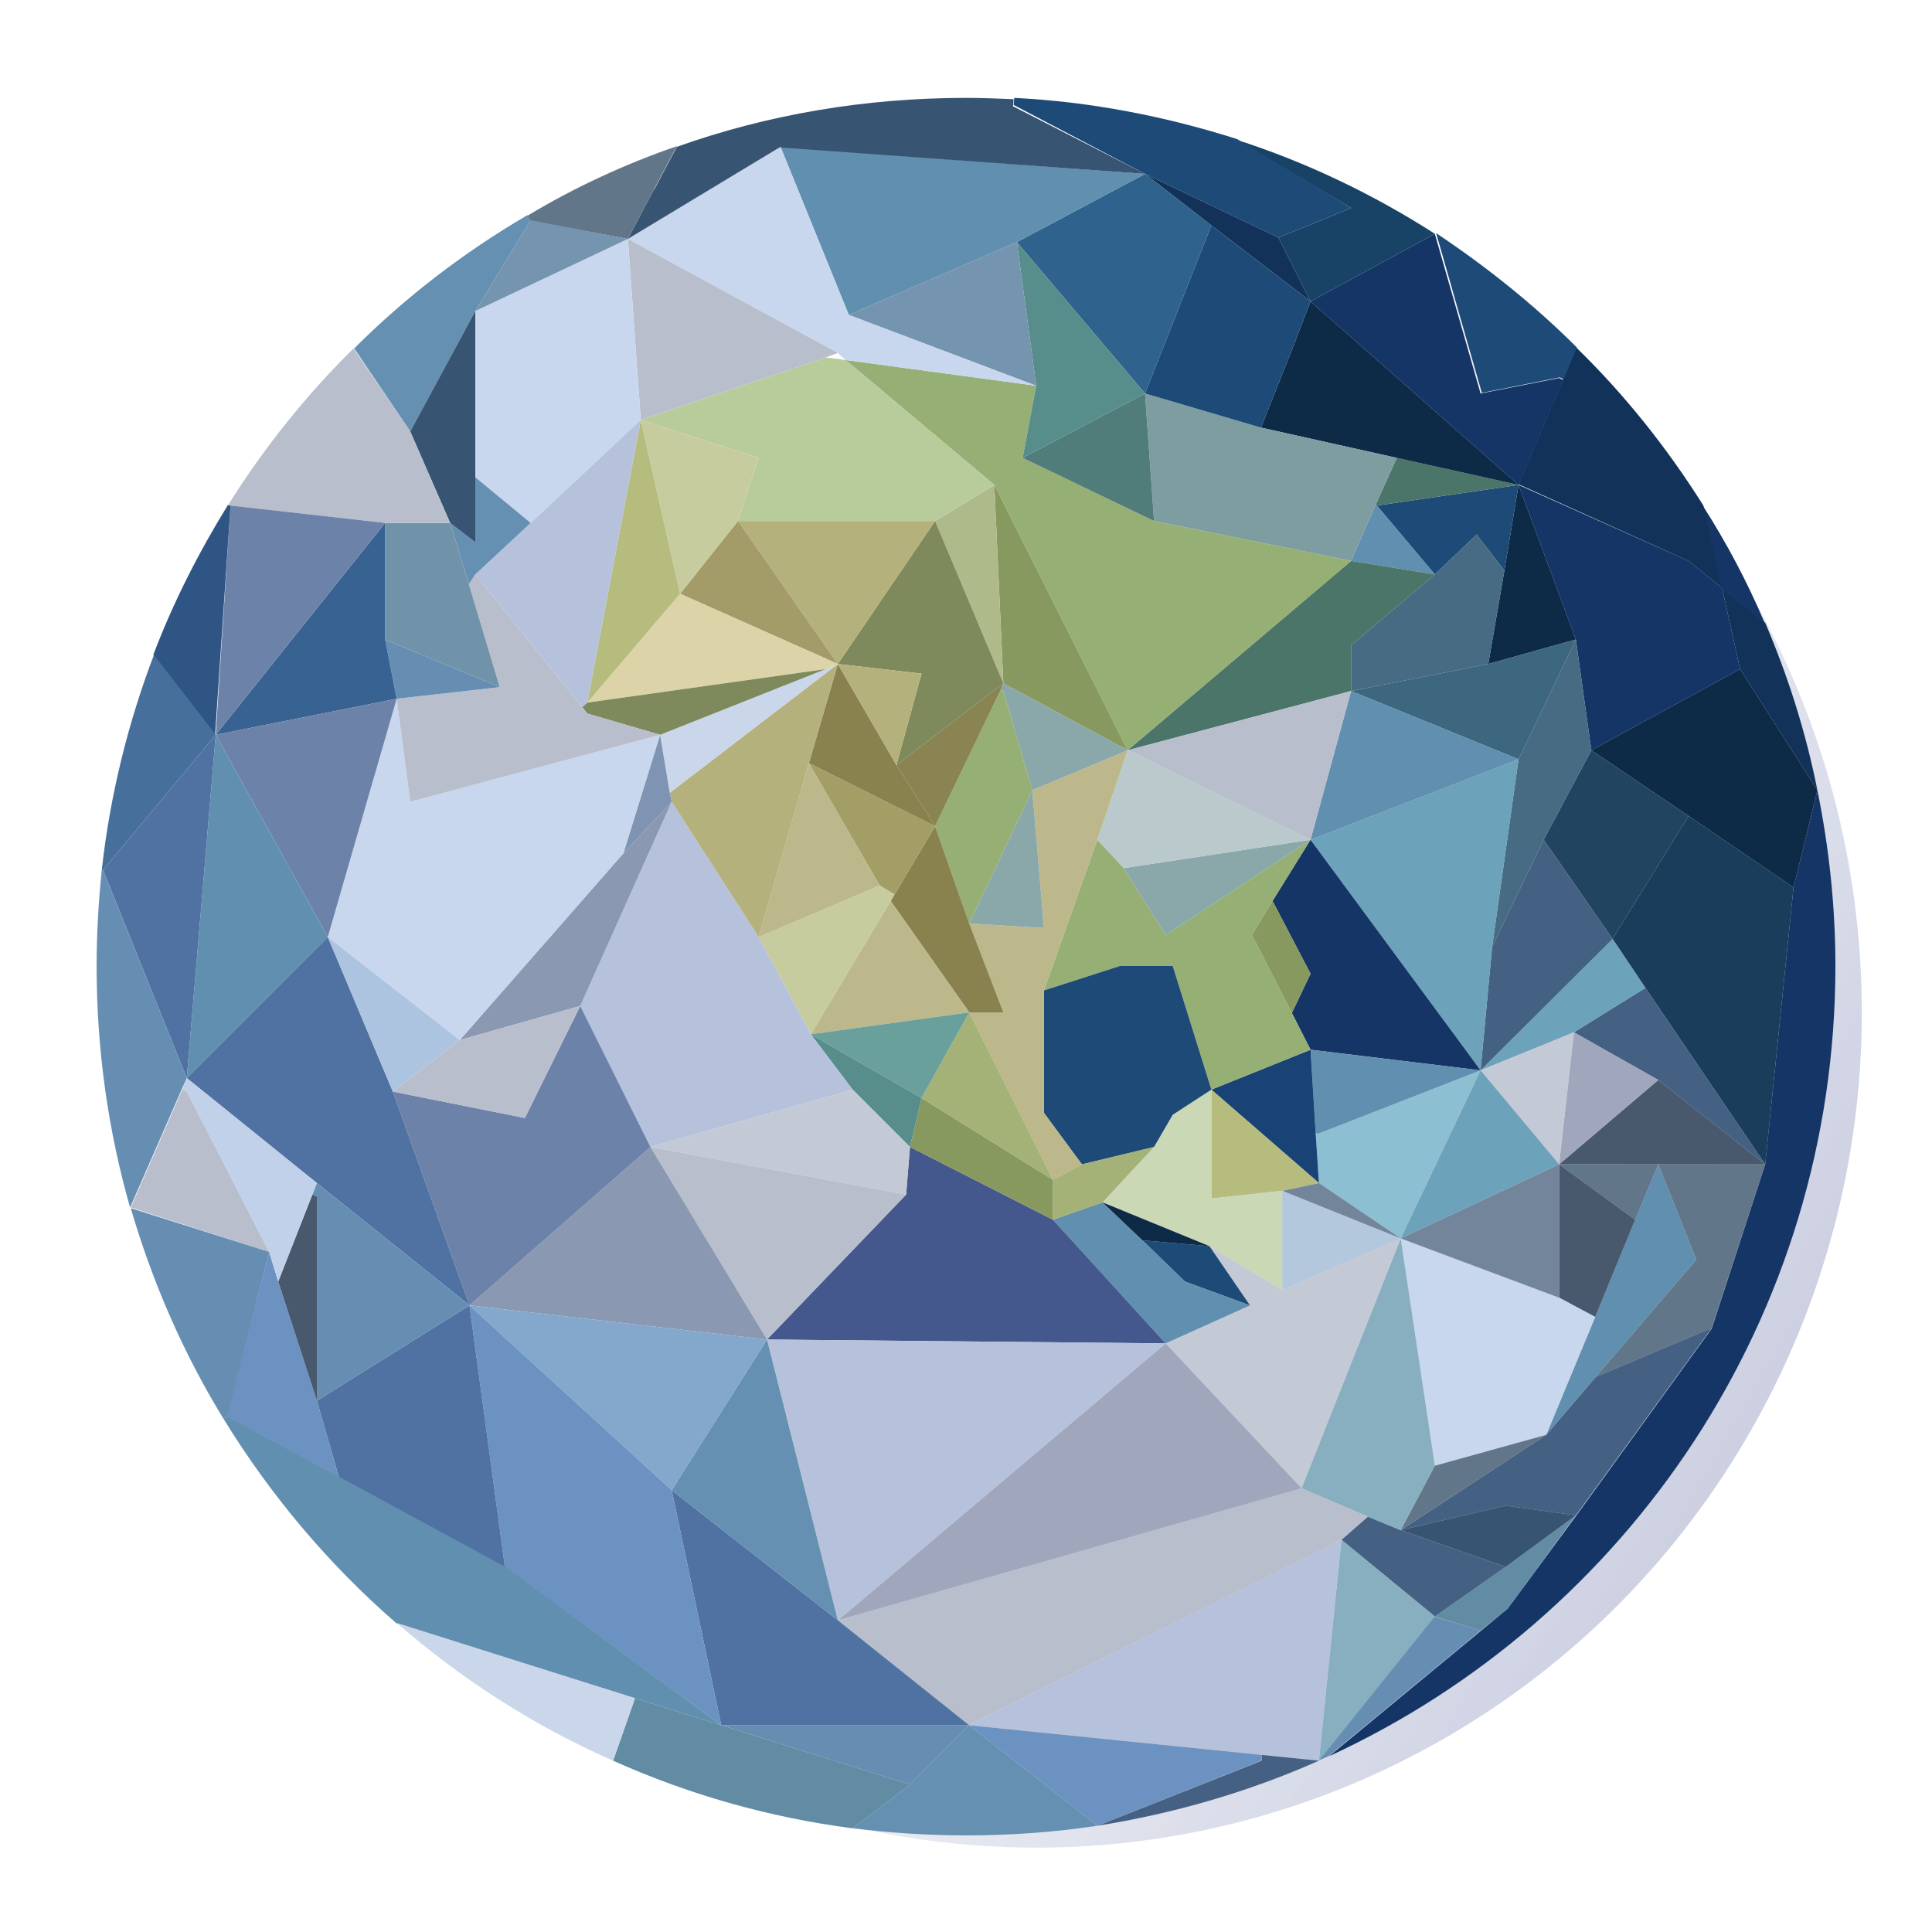 <?xml version="1.0" encoding="utf-8"?>
<!-- Generator: Adobe Illustrator 25.3.0, SVG Export Plug-In . SVG Version: 6.00 Build 0)  -->
<svg version="1.1" xmlns="http://www.w3.org/2000/svg" xmlns:xlink="http://www.w3.org/1999/xlink" x="0px" y="0px"
	 viewBox="0 0 300 300" style="enable-background:new 0 0 300 300;" xml:space="preserve">
<style type="text/css">
	.st0{fill:url(#SVGID_1_);}
	.st1{fill:#143566;}
	.st2{fill:#0D2A47;}
	.st3{fill:#123259;}
	.st4{fill:#1A3D5B;}
	.st5{fill:#446184;}
	.st6{fill:#627689;}
	.st7{fill:#48596D;}
	.st8{fill:#618FAF;}
	.st9{fill:#214560;}
	.st10{fill:#A0A6BC;}
	.st11{fill:#6CA2BA;}
	.st12{fill:#C8D7ED;}
	.st13{fill:#466B82;}
	.st14{fill:#1D4A77;}
	.st15{fill:#3C677F;}
	.st16{fill:#628CA3;}
	.st17{fill:#375472;}
	.st18{fill:#C4C9D6;}
	.st19{fill:#73859B;}
	.st20{fill:#4B7568;}
	.st21{fill:#8CBFD1;}
	.st22{fill:#668EB2;}
	.st23{fill:#88AFBF;}
	.st24{fill:#184366;}
	.st25{fill:#B3C8DD;}
	.st26{fill:#7D9DA0;}
	.st27{fill:#B8BECC;}
	.st28{fill:#96AF74;}
	.st29{fill:#B6C2DB;}
	.st30{fill:#1A4375;}
	.st31{fill:#B6BC7E;}
	.st32{fill:#88995F;}
	.st33{fill:#8AA8AA;}
	.st34{fill:#BACACC;}
	.st35{fill:#CAD8B6;}
	.st36{fill:#6B92C1;}
	.st37{fill:#2F628C;}
	.st38{fill:#44588E;}
	.st39{fill:#507C79;}
	.st40{fill:#A4B277;}
	.st41{fill:#578E8C;}
	.st42{fill:#BCB88B;}
	.st43{fill:#6690B2;}
	.st44{fill:#7494AF;}
	.st45{fill:#AEBA8A;}
	.st46{fill:#7E895C;}
	.st47{fill:#898452;}
	.st48{fill:#89824E;}
	.st49{fill:#B8CC9B;}
	.st50{fill:#6AA09C;}
	.st51{fill:#5072A3;}
	.st52{fill:#B5B17C;}
	.st53{fill:#A39D66;}
	.st54{fill:#C6CC9E;}
	.st55{fill:#A39C69;}
	.st56{fill:#CAD6EA;}
	.st57{fill:#DDD3A8;}
	.st58{fill:#8A98B2;}
	.st59{fill:#83A8CC;}
	.st60{fill:#7F93B2;}
	.st61{fill:#6C82A8;}
	.st62{fill:#7193AA;}
	.st63{fill:#ADC4E0;}
	.st64{fill:#376291;}
	.st65{fill:#C1D1EA;}
	.st66{fill:#2F5584;}
	.st67{fill:#466F9B;}
</style>
<g id="레이어_2">
	<linearGradient id="SVGID_1_" gradientUnits="userSpaceOnUse" x1="49.481" y1="92.893" x2="272.259" y2="221.514">
		<stop  offset="0" style="stop-color:#FFFFFF;stop-opacity:0"/>
		<stop  offset="1" style="stop-color:#00126A;stop-opacity:0.2"/>
	</linearGradient>
	<ellipse class="st0" cx="160.9" cy="157.2" rx="128.2" ry="129.7"/>
</g>
<g id="레이어_4">
	<line x1="132.3" y1="136.6" x2="134" y2="139"/>
	<g>
		<g id="XMLID_1_">
			<g>
				<path class="st1" d="M282.2,122.7c1.8,8.8,2.8,18,2.8,27.3c0,54.4-32.2,101.3-78.6,122.7l23.6-19.5l4.1-3.4l10.7-14.5l21-29
					l8.3-25.5l4.4-43L282.2,122.7z"/>
				<polygon class="st2" points="282.2,122.7 282.2,122.7 278.5,137.8 262.2,126.7 247.1,116.5 270.2,103.9 282.2,122.7 				"/>
				<path class="st3" d="M282.2,122.7l-12-18.8l-2.8-12.6l6.7,5.4l0,0C277.6,104.9,280.4,113.6,282.2,122.7z"/>
				<polygon class="st4" points="278.5,137.8 274.1,180.8 255.5,153.4 250.4,145.8 262.2,126.7 				"/>
				<polygon class="st5" points="255.5,153.4 274.1,180.8 257.5,167.7 244.4,160.3 				"/>
				<polygon class="st6" points="274.1,180.8 265.8,206.2 247.8,213.8 263.4,195.6 257.5,180.8 				"/>
				<polygon class="st7" points="274.1,180.8 257.5,180.8 242.1,180.8 257.5,167.7 				"/>
				<path class="st1" d="M274,96.7l-6.7-5.4l-2.9-12.8C268.1,84.3,271.3,90.3,274,96.7z"/>
				<polygon class="st1" points="267.4,91.3 270.2,103.9 247.1,116.5 244.7,99.3 235.8,75.3 262.2,87.1 				"/>
				<path class="st3" d="M264.5,78.5l2.9,12.8l-5.2-4.2l-26.4-11.9l6.9-16.3l2-4.8l0.1-0.1C252.3,61.3,258.9,69.6,264.5,78.5z"/>
				<polygon class="st5" points="265.8,206.2 244.7,235.3 233.8,233.8 217.5,237.6 240.1,222.8 247.8,213.8 				"/>
				<polygon class="st8" points="257.5,180.8 263.4,195.6 247.8,213.8 240.1,222.8 247.7,204.5 253.9,189.4 				"/>
				<polygon class="st9" points="262.2,126.7 250.4,145.8 239.7,130.4 247.1,116.5 				"/>
				<polygon class="st6" points="257.5,180.8 253.9,189.4 242.1,180.8 				"/>
				<polygon class="st10" points="257.5,167.7 242.1,180.8 244.4,160.3 				"/>
				<polygon class="st11" points="250.4,145.8 255.5,153.4 244.4,160.3 229.9,166.2 				"/>
				<polygon class="st7" points="253.9,189.4 247.7,204.5 242.1,201.5 242.1,180.8 				"/>
				<polygon class="st5" points="239.7,130.4 250.4,145.8 229.9,166.2 231.7,147 				"/>
				<polygon class="st12" points="247.7,204.5 240.1,222.8 222.8,227.6 217.5,192.3 242.1,201.5 				"/>
				<polygon class="st13" points="244.7,99.3 247.1,116.5 239.7,130.4 231.7,147 235.8,117.9 				"/>
				<path class="st14" d="M244.9,54l-0.1,0.1l-2,4.8l-0.6-0.3l-12.1,2.4l-7.1-24.8C230.8,41.4,238.2,47.3,244.9,54z"/>
				<polygon class="st2" points="235.8,75.3 244.7,99.3 231.1,103.1 233.6,88.6 				"/>
				<polygon class="st15" points="244.7,99.3 235.8,117.9 209.8,107.3 231.1,103.1 				"/>
				<polygon class="st16" points="244.7,235.3 234.1,249.8 229.9,253.2 222.8,251 233.8,243.3 				"/>
				<polygon class="st17" points="244.7,235.3 233.8,243.3 217.5,237.6 233.8,233.8 				"/>
				<polygon class="st18" points="244.4,160.3 242.1,180.8 229.9,166.2 				"/>
				<polygon class="st1" points="242.7,59 235.8,75.3 203.5,46.8 222.8,36.3 222.8,36.3 229.9,61.1 242.1,58.7 				"/>
				<polygon class="st19" points="242.1,180.8 242.1,201.5 217.5,192.3 				"/>
				<polygon class="st11" points="229.9,166.2 242.1,180.8 217.5,192.3 				"/>
				<polygon class="st6" points="240.1,222.8 217.5,237.6 222.8,227.6 				"/>
				<polygon class="st14" points="235.8,75.3 233.6,88.6 229.3,83 222.8,89.2 213.8,78.5 				"/>
				<polygon class="st11" points="235.8,117.9 231.7,147 229.9,166.2 203.5,130.4 				"/>
				<polygon class="st20" points="235.8,75.3 213.8,78.5 213.6,78.4 216.9,71.1 				"/>
				<polygon class="st2" points="235.8,75.3 216.9,71.1 195.8,66.4 200.7,54.1 203.5,46.8 				"/>
				<polygon class="st8" points="235.8,117.9 203.5,130.4 209.8,107.3 				"/>
				<polygon class="st5" points="233.8,243.3 222.8,251 208.3,239.1 212.4,235.5 217.5,237.6 				"/>
				<polygon class="st13" points="229.3,83 233.6,88.6 231.1,103.1 209.8,107.3 209.8,100.2 222.8,89.2 				"/>
				<polygon class="st1" points="203.5,130.4 229.9,166.2 203.5,163 200.6,157.3 200.6,157.3 203.5,151.2 197.6,139.9 				"/>
				<polygon class="st21" points="229.9,166.2 217.5,192.3 204.8,183.7 204.3,176 204.8,176 				"/>
				<path class="st22" d="M229.9,253.2l-23.6,19.5c-0.5,0.2-1.1,0.5-1.6,0.7l18-22.4L229.9,253.2z"/>
				<polygon class="st8" points="229.9,166.2 204.8,176 204.3,176 203.5,163 				"/>
				<polygon class="st8" points="213.8,78.5 222.8,89.2 209.8,87.1 213.6,78.4 				"/>
				<polygon class="st23" points="217.5,192.3 222.8,227.6 217.5,237.6 212.4,235.5 202.1,231.1 				"/>
				<polygon class="st23" points="222.8,251 204.8,273.4 208.3,239.1 				"/>
				<path class="st24" d="M222.8,36.3l-19.3,10.5l-5-9.9l11.3-4.6L192,21.7C202.9,25.2,213.3,30.2,222.8,36.3z"/>
				<polygon class="st20" points="222.8,89.2 209.8,100.2 209.8,107.3 175.1,116.5 209.8,87.1 				"/>
				<polygon class="st18" points="217.5,192.3 202.1,231.1 181,208.6 194.1,202.7 187.8,193.5 199.1,200.3 				"/>
				<polygon class="st25" points="217.5,192.3 199.1,200.3 199.1,184.9 				"/>
				<polygon class="st19" points="217.5,192.3 199.1,184.9 204.8,183.7 				"/>
				<polygon class="st26" points="216.9,71.1 213.6,78.4 209.8,87.1 179.2,80.9 177.8,61.1 195.8,66.4 				"/>
				<polygon class="st27" points="212.4,235.5 208.3,239.1 150.5,267.9 130.1,251.6 202.1,231.1 				"/>
				<polygon class="st27" points="209.8,107.3 203.5,130.4 175.1,116.5 				"/>
				<path class="st14" d="M209.8,32.3l-11.3,4.6L177.8,27l-20.4-10.7l0.1-1.1c12,0.6,23.6,2.9,34.6,6.4c0,0,0,0,0,0L209.8,32.3z"/>
				<polygon class="st28" points="209.8,87.1 175.1,116.5 154.4,75.3 131.3,55.9 160.9,59.9 158.8,71.1 179.2,80.9 				"/>
				<polygon class="st29" points="208.3,239.1 204.8,273.4 195.9,272.5 150.5,267.9 				"/>
				<polygon class="st30" points="204.3,176 204.8,183.7 188.1,169.2 203.5,163 				"/>
				<polygon class="st31" points="204.8,183.7 199.1,184.9 188.1,186.1 188.1,169.2 				"/>
				<path class="st5" d="M195.9,272.5l8.9,0.9c-10.8,4.8-22.4,8.2-34.4,10.1l25.5-10.1L195.9,272.5z"/>
				<polygon class="st3" points="198.5,36.9 203.5,46.8 188.1,35 177.8,27 				"/>
				<polygon class="st14" points="203.5,46.8 200.7,54.1 195.8,66.4 177.8,61.1 188.1,35 				"/>
				<polygon class="st28" points="203.5,130.4 197.6,139.9 194.4,145.2 181,145.2 				"/>
				<polygon class="st32" points="197.6,139.9 203.5,151.2 200.6,157.3 194.4,145.2 				"/>
				<polygon class="st28" points="200.6,157.3 203.5,163 188.1,169.2 182.1,150 173.9,150 162.1,153.8 170.4,130.4 174.5,134.8 
					181,145.2 194.4,145.2 200.6,157.3 				"/>
				<polygon class="st33" points="203.5,130.4 181,145.2 174.5,134.8 				"/>
				<polygon class="st34" points="203.5,130.4 174.5,134.8 170.4,130.4 175.1,116.5 				"/>
				<polygon class="st10" points="181,208.6 202.1,231.1 130.1,251.6 				"/>
				<polygon class="st35" points="199.1,184.9 199.1,200.3 187.8,193.5 171.2,186.7 179.2,178.1 182.1,173.1 188.1,169.2 
					188.1,186.1 				"/>
				<polygon class="st36" points="195.9,272.5 195.8,273.4 170.4,283.5 150.5,267.9 				"/>
				<polygon class="st14" points="187.8,193.5 194.1,202.7 184,199 177.4,192.6 				"/>
				<polygon class="st8" points="194.1,202.7 181,208.6 163.5,189.4 171.2,186.7 177.4,192.6 177.4,192.6 184,199 				"/>
				<polygon class="st14" points="182.1,150 188.1,169.2 182.1,173.1 179.2,178.1 168,180.8 162.1,172.8 162.1,153.8 173.9,150 				
					"/>
				<polygon class="st37" points="188.1,35 177.8,61.1 157.9,37.6 177.8,27 				"/>
				<polygon class="st2" points="187.8,193.5 177.4,192.6 177.4,192.6 171.2,186.7 				"/>
				<polygon class="st38" points="163.5,189.4 181,208.6 119.1,208 140.7,185.5 141.3,178.1 				"/>
				<polygon class="st29" points="181,208.6 130.1,251.6 119.1,208 				"/>
				<polygon class="st39" points="177.8,61.1 179.2,80.9 158.8,71.1 				"/>
				<polygon class="st40" points="179.2,178.1 171.2,186.7 163.5,189.4 163.5,183.2 168,180.8 				"/>
				<polygon class="st41" points="157.9,37.6 177.8,61.1 158.8,71.1 160.9,59.9 				"/>
				<polygon class="st8" points="177.8,27 157.9,37.6 131.8,48.9 121.2,22.8 				"/>
				<path class="st17" d="M177.8,27l-56.6-4.1l-19.7,6.7l3.6-6.8c14-5,29.2-7.6,44.9-7.6c2.5,0,4.9,0.1,7.4,0.2l-0.1,1.1L177.8,27z"
					/>
				<polygon class="st32" points="154.4,75.3 175.1,116.5 155.8,106.1 				"/>
				<polygon class="st42" points="175.1,116.5 170.4,130.4 162.1,153.8 162.1,172.8 168,180.8 163.5,183.2 150.5,157.2 155.8,157.2 
					150.5,143.4 162.1,144.1 160.3,122.7 				"/>
				<polygon class="st33" points="175.1,116.5 160.3,122.7 155.8,107.3 155.4,107.1 155.8,106.1 				"/>
				<path class="st43" d="M150.5,267.9l19.9,15.6c-6.6,1-13.4,1.5-20.4,1.5c-6,0-11.8-0.4-17.6-1.1v0l8.9-6.8L150.5,267.9z"/>
				<polygon class="st32" points="163.5,183.2 163.5,189.4 141.3,178.1 143.1,170.5 				"/>
				<polygon class="st40" points="150.5,157.2 163.5,183.2 143.1,170.5 				"/>
				<polygon class="st33" points="160.3,122.7 162.1,144.1 150.5,143.4 				"/>
				<polygon class="st44" points="157.9,37.6 160.9,59.9 131.8,48.9 				"/>
				<polygon class="st12" points="160.9,59.9 131.3,55.9 130.1,54.8 97.5,37.1 121.2,22.8 131.8,48.9 				"/>
				<polygon class="st28" points="155.8,107.3 160.3,122.7 150.5,143.4 145.2,128.3 155.4,107.1 				"/>
				<polygon class="st45" points="154.4,75.3 155.8,106.1 145.2,80.9 				"/>
				<polygon class="st46" points="145.2,80.9 155.8,106.1 139.2,118.8 143.1,104.6 130.1,103.1 				"/>
				<polygon class="st47" points="155.8,106.1 155.4,107.1 145.2,128.3 139.2,118.8 				"/>
				<polygon class="st48" points="150.5,143.4 155.8,157.2 150.5,157.2 138.3,139.9 138.9,138.9 145.2,128.3 				"/>
				<polygon class="st49" points="154.4,75.3 145.2,80.9 114.6,80.9 117.8,71.1 99.5,65.2 128.2,55.5 131.3,55.9 				"/>
				<polygon class="st42" points="138.3,139.9 150.5,157.2 125.9,160.6 				"/>
				<polygon class="st50" points="150.5,157.2 143.1,170.5 125.9,160.6 				"/>
				<polygon class="st22" points="150.5,267.9 141.3,277.1 112,267.9 				"/>
				<polygon class="st51" points="150.5,267.9 112,267.9 104.3,231.4 130.1,251.6 				"/>
				<polygon class="st52" points="145.2,80.9 130.1,103.1 114.6,80.9 				"/>
				<polygon class="st48" points="139.2,118.8 145.2,128.3 125.6,118.5 130.1,103.1 				"/>
				<polygon class="st53" points="145.2,128.3 138.9,138.9 136.6,137.5 125.6,118.5 				"/>
				<polygon class="st52" points="143.1,104.6 139.2,118.8 130.1,103.1 				"/>
				<polygon class="st41" points="143.1,170.5 141.3,178.1 132.4,169.2 125.9,160.6 				"/>
				<polygon class="st18" points="141.3,178.1 140.7,185.5 101,178.1 132.4,169.2 				"/>
				<path class="st16" d="M141.3,277.1l-8.9,6.8v0c-13.1-1.7-25.6-5.3-37.2-10.5l3.2-9.1l0.2-0.6l13.4,4.2L141.3,277.1z"/>
				<polygon class="st27" points="140.7,185.5 119.1,208 101,178.1 				"/>
				<polygon class="st54" points="138.9,138.9 138.3,139.9 125.9,160.6 117.8,145.5 136.6,137.5 				"/>
				<polygon class="st42" points="125.6,118.5 136.6,137.5 117.8,145.5 				"/>
				<polygon class="st29" points="125.9,160.6 132.4,169.2 101,178.1 90.1,156.2 104.3,124.5 117.8,145.5 				"/>
				<polygon class="st55" points="114.6,80.9 130.1,103.1 105.6,92.2 				"/>
				<polygon class="st52" points="130.1,103.1 125.6,118.5 117.8,145.5 104.3,124.5 104,123.1 				"/>
				<polygon class="st43" points="119.1,208 130.1,251.6 104.3,231.4 				"/>
				<polygon class="st27" points="130.1,54.8 128.2,55.5 99.5,65.2 97.5,37.1 				"/>
				<polygon class="st56" points="130.1,103.1 104,123.1 102.5,114.1 128.2,103.9 				"/>
				<polygon class="st57" points="130.1,103.1 128.2,103.9 91.2,109.1 105.6,92.2 				"/>
				<polygon class="st46" points="128.2,103.9 102.5,114.1 91.2,110.8 90.4,109.8 91.2,109.1 				"/>
				<polygon class="st17" points="121.2,22.8 97.5,37.1 101.5,29.5 				"/>
				<polygon class="st58" points="101,178.1 119.1,208 72.9,202.7 				"/>
				<polygon class="st59" points="119.1,208 104.3,231.4 72.9,202.7 				"/>
				<polygon class="st54" points="117.8,71.1 114.6,80.9 105.6,92.2 99.5,65.2 				"/>
				<polygon class="st36" points="104.3,231.4 112,267.9 78.4,243.3 72.9,202.7 				"/>
				<path class="st8" d="M112,267.9l-13.4-4.2l-37-11.6c-10.5-9.1-19.6-19.9-26.9-31.8l0.6-0.4l17.4,9.4v0l25.8,14L112,267.9z"/>
				<polygon class="st31" points="99.5,65.2 105.6,92.2 91.2,109.1 				"/>
				<path class="st6" d="M105.1,22.7l-3.6,6.8l-4,7.6l-15.1-2.8l-0.5-0.8C89.2,29.1,97,25.5,105.1,22.7z"/>
				<polygon class="st60" points="104,123.1 104.3,124.5 96.8,132.5 102.5,114.1 				"/>
				<polygon class="st58" points="104.3,124.5 90.1,156.2 71.4,161.5 96.8,132.5 				"/>
				<polygon class="st12" points="102.5,114.1 96.8,132.5 71.4,161.5 50.9,145.5 61.6,108.5 63.7,124.5 				"/>
				<polygon class="st27" points="102.5,114.1 63.7,124.5 61.6,108.5 77.6,106.7 72.8,90.7 73.8,89.2 90.4,109.8 91.2,110.8 				"/>
				<polygon class="st61" points="90.1,156.2 101,178.1 72.9,202.7 61,169.5 81.5,173.6 				"/>
				<polygon class="st12" points="97.5,37.1 99.5,65.2 82.4,81.2 73.8,74.1 73.8,48.3 				"/>
				<polygon class="st29" points="99.5,65.2 91.2,109.1 90.4,109.8 73.8,89.2 82.4,81.2 				"/>
				<path class="st56" d="M98.6,263.7l-0.2,0.6l-3.2,9.1C82.9,268,71.6,260.7,61.6,252L98.6,263.7z"/>
				<polygon class="st44" points="97.5,37.1 73.8,48.3 82.4,34.2 				"/>
				<polygon class="st27" points="90.1,156.2 81.5,173.6 61,169.5 71.4,161.5 				"/>
				<path class="st43" d="M81.9,33.4l0.5,0.8l-8.6,14.1L63.7,67L55,54.1C63,46.1,72,39.2,81.9,33.4z"/>
				<polygon class="st43" points="82.4,81.2 73.8,89.2 72.8,90.7 69.9,81.2 73.8,84.2 73.8,74.1 				"/>
				<polygon class="st51" points="72.9,202.7 78.4,243.3 52.6,229.3 52.6,229.3 49.2,217.5 				"/>
				<polygon class="st62" points="72.8,90.7 77.6,106.7 59.8,99.3 59.8,81.2 69.9,81.2 				"/>
				<polygon class="st22" points="77.6,106.7 61.6,108.5 59.8,99.3 				"/>
				<polygon class="st17" points="73.8,74.1 73.8,84.2 69.9,81.2 63.7,67 73.8,48.3 				"/>
				<polygon class="st51" points="61,169.5 72.9,202.7 49.2,183.7 29,167.4 50.9,145.5 				"/>
				<polygon class="st22" points="72.9,202.7 49.2,217.5 49.2,185.8 48.5,185.5 49.2,183.7 				"/>
				<polygon class="st63" points="71.4,161.5 61,169.5 50.9,145.5 				"/>
				<path class="st27" d="M63.7,67l6.2,14.2H59.8l-24-2.7l-0.3-0.2c5.5-8.8,12.1-17,19.4-24.2L63.7,67z"/>
				<polygon class="st64" points="59.8,99.3 61.6,108.5 33.5,114.1 59.8,81.2 				"/>
				<polygon class="st61" points="61.6,108.5 50.9,145.5 33.5,114.1 				"/>
				<polygon class="st61" points="59.8,81.2 33.5,114.1 35.8,78.5 				"/>
				<polygon class="st36" points="49.2,217.5 52.6,229.3 35.2,219.9 41.8,194.4 43.2,199 				"/>
				<polygon class="st8" points="33.5,114.1 50.9,145.5 29,167.4 				"/>
				<polygon class="st7" points="49.2,185.8 49.2,217.5 43.2,199 48.5,185.5 				"/>
				<polygon class="st65" points="49.2,183.7 48.5,185.5 43.2,199 41.8,194.4 29,169.5 28.3,169.2 29,167.4 				"/>
				<polygon class="st27" points="29,169.5 41.8,194.4 20.3,187.5 28.3,169.2 				"/>
				<path class="st22" d="M41.8,194.4l-6.5,25.5l-0.6,0.4c-6.2-10.1-11-21.1-14.4-32.7L41.8,194.4z"/>
				<path class="st66" d="M35.8,78.5l-2.4,35.6l-9.6-12.4c3.1-8.2,7.1-16,11.6-23.3L35.8,78.5z"/>
				<path class="st67" d="M23.9,101.7l9.6,12.4l-17.5,21l-0.2,0C17.1,123.4,19.9,112.2,23.9,101.7z"/>
				<polygon class="st51" points="33.5,114.1 29,167.4 16,135.1 				"/>
				<path class="st22" d="M16,135.1l13,32.3l-0.8,1.8l-8,18.3C16.8,175.6,15,163,15,150c0-5,0.3-10,0.8-14.9L16,135.1z"/>
			</g>
			<g>
			</g>
		</g>
	</g>
</g>
</svg>
